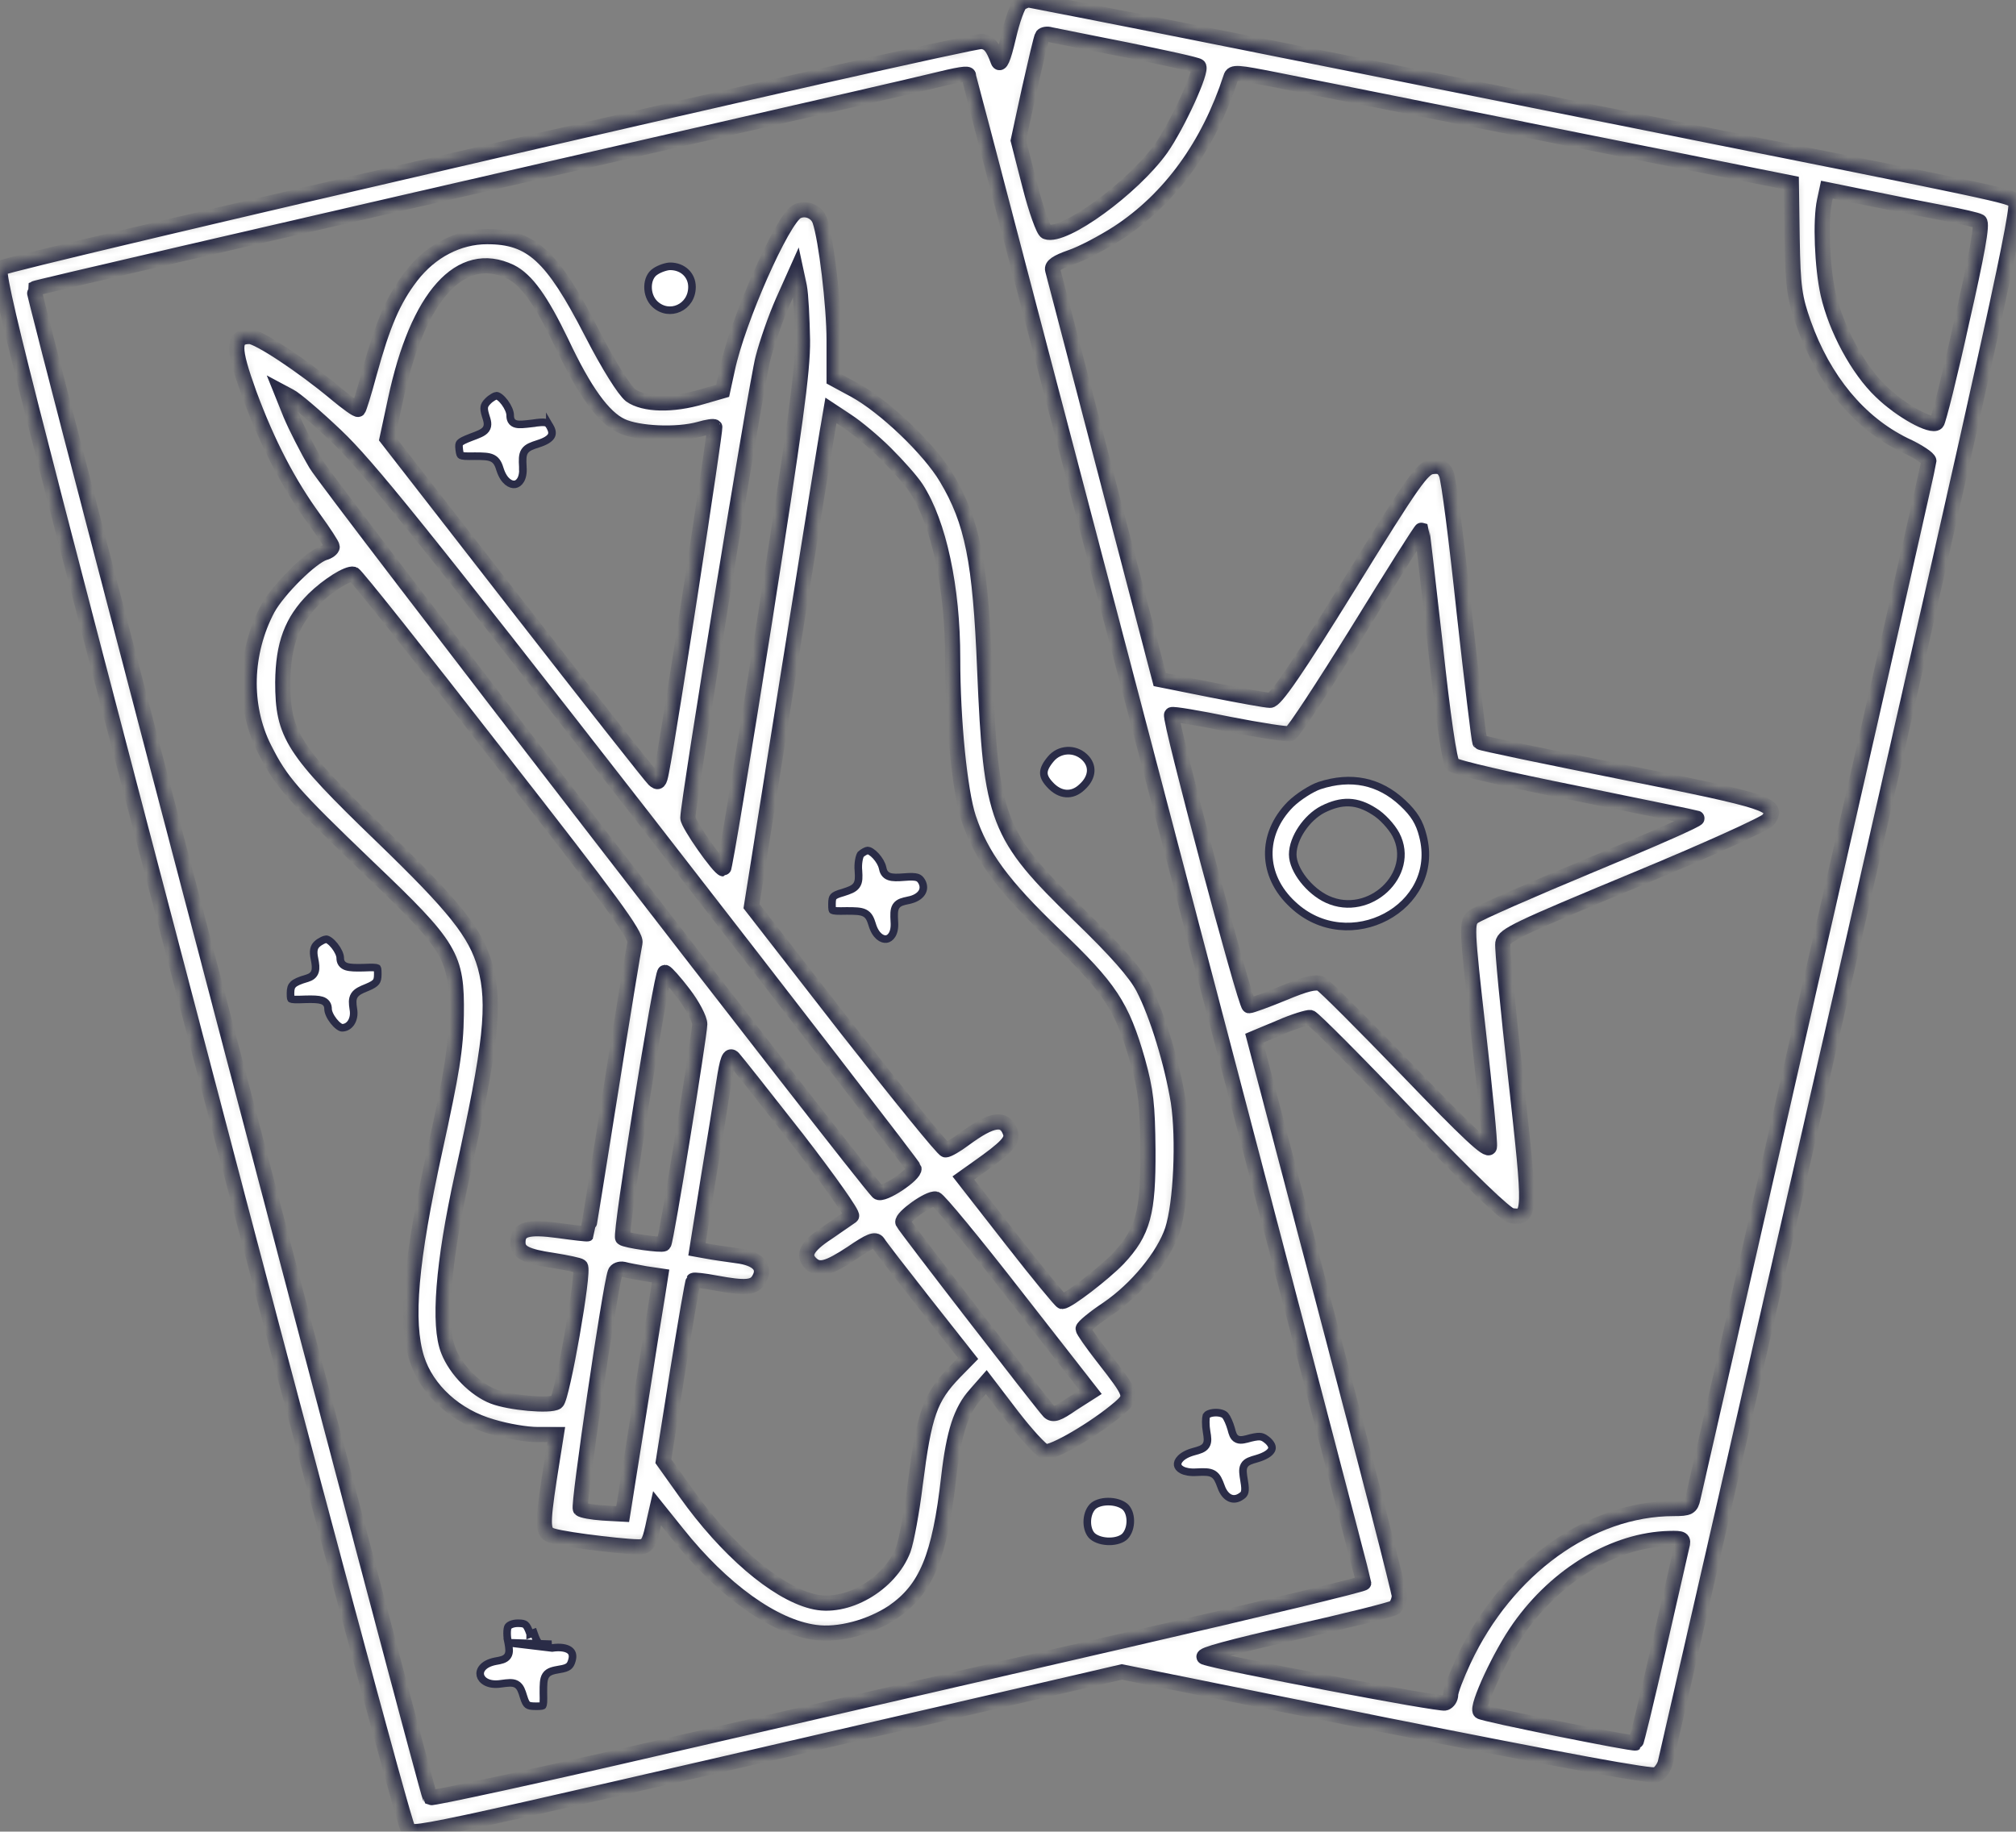 <svg width="186" height="169" viewBox="0 0 186 169" fill="none" xmlns="http://www.w3.org/2000/svg">
<rect x="0" y="0" width="186" height="169" fill="#808080" stroke="none"/>
<mask id="path-1-inside-1_101_104" fill="white">
<path d="M94.168 0.273C93.912 0.444 93.402 1.842 93.037 3.446C92.563 5.458 92.272 6.107 92.089 5.629C91.615 4.333 91.287 3.923 90.594 3.821C89.5 3.684 0.636 24.222 0.053 24.734C-0.421 25.177 2.022 34.695 18.285 96.615C29.006 137.485 37.283 168.257 37.611 168.666C38.268 169.383 35.132 170.065 87.604 157.954L103.503 154.269L127.861 159.182C144.671 162.525 152.401 163.958 152.839 163.754C153.167 163.583 153.532 163.071 153.641 162.662C153.751 162.218 161.189 129.741 170.16 90.474C184.271 28.657 186.386 19.002 185.949 18.559C185.365 18.047 184.454 17.842 153.167 11.599C141.024 9.177 123.011 5.561 113.093 3.582C103.211 1.603 95.006 1.52588e-05 94.861 1.52588e-05C94.751 1.52588e-05 94.423 0.136 94.168 0.273ZM103.94 4.606C107.441 5.322 110.431 5.97 110.577 6.107C110.978 6.448 108.644 11.531 107.113 13.714C104.487 17.365 98.179 21.97 96.538 21.39C96.283 21.322 95.59 19.378 95.006 17.092L93.949 12.964L94.97 8.256C95.553 5.697 96.064 3.446 96.173 3.309C96.283 3.173 96.611 3.105 96.939 3.207C97.304 3.275 100.44 3.923 103.94 4.606ZM143.613 12.554L165.273 16.887L165.346 22.004C165.419 26.508 165.565 27.463 166.404 29.851C168.263 35.071 171.509 38.994 175.666 41.041C176.942 41.621 177.963 42.303 177.963 42.542C177.963 42.746 173.113 64.171 167.169 90.133C161.262 116.094 156.303 137.724 156.194 138.235C156.011 139.088 155.829 139.191 154.407 139.191C146.676 139.191 138.982 144.751 135.044 153.178C134.388 154.577 133.841 156.009 133.841 156.351C133.841 156.692 133.622 157.033 133.33 157.135C132.856 157.306 112.582 153.451 111.124 152.905C110.686 152.734 113.64 151.95 119.328 150.653C124.214 149.562 128.408 148.504 128.663 148.333C128.882 148.129 129.101 147.651 129.101 147.242C129.101 146.866 126.074 135.097 122.391 121.144L115.718 95.796L118.088 94.806C119.401 94.227 120.677 93.851 120.896 93.885C121.151 93.954 125.235 98.047 129.976 103.028C135.664 108.964 138.946 112.103 139.456 112.171C141.243 112.41 141.243 112.035 139.858 99.583C139.128 93.135 138.581 87.506 138.654 87.028C138.764 86.278 140.003 85.698 150.76 81.229C157.36 78.499 162.94 75.975 163.158 75.634C164.106 74.235 163.341 73.962 149.703 71.233C142.556 69.8 136.612 68.572 136.539 68.469C136.466 68.401 135.81 62.977 135.081 56.427C134.388 49.877 133.659 44.179 133.44 43.736C133.185 43.122 132.856 42.951 132.127 43.053C131.252 43.156 130.377 44.384 124.506 53.902C119.547 61.919 117.651 64.648 117.177 64.614C116.812 64.614 114.369 64.171 111.78 63.659L107.003 62.704L102.117 44.043C99.455 33.808 97.194 25.177 97.121 24.904C97.012 24.529 97.522 24.188 98.799 23.744C99.82 23.403 101.752 22.38 103.138 21.493C107.951 18.354 111.525 13.407 113.567 7.13C113.713 6.618 114.114 6.652 117.87 7.403C120.13 7.847 131.726 10.166 143.613 12.554ZM89.354 6.96C89.354 7.028 97.559 38.312 107.587 76.452C117.614 114.593 125.819 145.911 125.819 146.048C125.819 146.184 116.338 148.47 104.779 151.131C93.183 153.792 73.857 158.261 61.824 161.024C49.79 163.822 39.836 165.971 39.69 165.869C39.398 165.562 2.934 26.849 3.116 26.644C3.262 26.542 20.838 22.448 62.918 12.793C74.149 10.235 84.505 7.847 85.89 7.505C88.516 6.857 89.354 6.721 89.354 6.96ZM179.276 19.65C180.917 19.957 182.412 20.299 182.63 20.435C182.922 20.606 182.412 23.437 180.989 29.68C179.896 34.661 178.838 38.857 178.692 38.994C178.218 39.471 175.374 37.902 173.551 36.128C171.399 34.081 169.394 30.328 168.664 27.122C168.117 24.665 167.935 20.333 168.336 18.525L168.555 17.501L172.42 18.286C174.572 18.729 177.671 19.343 179.276 19.65ZM132.419 59.531C133.112 66.013 133.732 70.278 134.023 70.55C134.279 70.823 139.347 71.983 145.327 73.177C151.307 74.406 156.376 75.429 156.558 75.497C156.777 75.565 152.365 77.51 146.749 79.83C141.17 82.15 136.284 84.299 135.919 84.606C135.3 85.152 135.3 85.561 136.393 95.182C137.013 100.674 137.487 105.485 137.414 105.826C137.342 106.337 135.372 104.495 129.903 98.798C125.819 94.568 122.209 90.951 121.881 90.781C121.407 90.542 120.458 90.781 118.416 91.634C116.849 92.282 115.426 92.794 115.244 92.794C114.916 92.794 107.805 66.184 108.097 65.945C108.206 65.843 110.577 66.252 113.421 66.832C116.229 67.378 118.781 67.787 119.036 67.685C119.328 67.582 122.136 63.284 125.308 58.167C128.481 53.015 131.106 48.853 131.179 48.887C131.215 48.956 131.762 53.732 132.419 59.531ZM155.173 142.67C155.063 143.114 154.115 147.344 153.021 152.086C151.927 156.862 150.979 160.786 150.906 160.82C150.724 160.956 136.831 158.159 136.576 157.92C136.175 157.51 138.435 152.632 140.186 150.176C143.686 145.229 148.974 142.09 154.006 141.954C155.246 141.92 155.355 141.988 155.173 142.67Z"/>
</mask>
<path d="M94.168 0.273C93.912 0.444 93.402 1.842 93.037 3.446C92.563 5.458 92.272 6.107 92.089 5.629C91.615 4.333 91.287 3.923 90.594 3.821C89.5 3.684 0.636 24.222 0.053 24.734C-0.421 25.177 2.022 34.695 18.285 96.615C29.006 137.485 37.283 168.257 37.611 168.666C38.268 169.383 35.132 170.065 87.604 157.954L103.503 154.269L127.861 159.182C144.671 162.525 152.401 163.958 152.839 163.754C153.167 163.583 153.532 163.071 153.641 162.662C153.751 162.218 161.189 129.741 170.16 90.474C184.271 28.657 186.386 19.002 185.949 18.559C185.365 18.047 184.454 17.842 153.167 11.599C141.024 9.177 123.011 5.561 113.093 3.582C103.211 1.603 95.006 1.52588e-05 94.861 1.52588e-05C94.751 1.52588e-05 94.423 0.136 94.168 0.273ZM103.94 4.606C107.441 5.322 110.431 5.97 110.577 6.107C110.978 6.448 108.644 11.531 107.113 13.714C104.487 17.365 98.179 21.97 96.538 21.39C96.283 21.322 95.59 19.378 95.006 17.092L93.949 12.964L94.97 8.256C95.553 5.697 96.064 3.446 96.173 3.309C96.283 3.173 96.611 3.105 96.939 3.207C97.304 3.275 100.44 3.923 103.94 4.606ZM143.613 12.554L165.273 16.887L165.346 22.004C165.419 26.508 165.565 27.463 166.404 29.851C168.263 35.071 171.509 38.994 175.666 41.041C176.942 41.621 177.963 42.303 177.963 42.542C177.963 42.746 173.113 64.171 167.169 90.133C161.262 116.094 156.303 137.724 156.194 138.235C156.011 139.088 155.829 139.191 154.407 139.191C146.676 139.191 138.982 144.751 135.044 153.178C134.388 154.577 133.841 156.009 133.841 156.351C133.841 156.692 133.622 157.033 133.33 157.135C132.856 157.306 112.582 153.451 111.124 152.905C110.686 152.734 113.64 151.95 119.328 150.653C124.214 149.562 128.408 148.504 128.663 148.333C128.882 148.129 129.101 147.651 129.101 147.242C129.101 146.866 126.074 135.097 122.391 121.144L115.718 95.796L118.088 94.806C119.401 94.227 120.677 93.851 120.896 93.885C121.151 93.954 125.235 98.047 129.976 103.028C135.664 108.964 138.946 112.103 139.456 112.171C141.243 112.41 141.243 112.035 139.858 99.583C139.128 93.135 138.581 87.506 138.654 87.028C138.764 86.278 140.003 85.698 150.76 81.229C157.36 78.499 162.94 75.975 163.158 75.634C164.106 74.235 163.341 73.962 149.703 71.233C142.556 69.8 136.612 68.572 136.539 68.469C136.466 68.401 135.81 62.977 135.081 56.427C134.388 49.877 133.659 44.179 133.44 43.736C133.185 43.122 132.856 42.951 132.127 43.053C131.252 43.156 130.377 44.384 124.506 53.902C119.547 61.919 117.651 64.648 117.177 64.614C116.812 64.614 114.369 64.171 111.78 63.659L107.003 62.704L102.117 44.043C99.455 33.808 97.194 25.177 97.121 24.904C97.012 24.529 97.522 24.188 98.799 23.744C99.82 23.403 101.752 22.38 103.138 21.493C107.951 18.354 111.525 13.407 113.567 7.13C113.713 6.618 114.114 6.652 117.87 7.403C120.13 7.847 131.726 10.166 143.613 12.554ZM89.354 6.96C89.354 7.028 97.559 38.312 107.587 76.452C117.614 114.593 125.819 145.911 125.819 146.048C125.819 146.184 116.338 148.47 104.779 151.131C93.183 153.792 73.857 158.261 61.824 161.024C49.79 163.822 39.836 165.971 39.69 165.869C39.398 165.562 2.934 26.849 3.116 26.644C3.262 26.542 20.838 22.448 62.918 12.793C74.149 10.235 84.505 7.847 85.89 7.505C88.516 6.857 89.354 6.721 89.354 6.96ZM179.276 19.65C180.917 19.957 182.412 20.299 182.63 20.435C182.922 20.606 182.412 23.437 180.989 29.68C179.896 34.661 178.838 38.857 178.692 38.994C178.218 39.471 175.374 37.902 173.551 36.128C171.399 34.081 169.394 30.328 168.664 27.122C168.117 24.665 167.935 20.333 168.336 18.525L168.555 17.501L172.42 18.286C174.572 18.729 177.671 19.343 179.276 19.65ZM132.419 59.531C133.112 66.013 133.732 70.278 134.023 70.55C134.279 70.823 139.347 71.983 145.327 73.177C151.307 74.406 156.376 75.429 156.558 75.497C156.777 75.565 152.365 77.51 146.749 79.83C141.17 82.15 136.284 84.299 135.919 84.606C135.3 85.152 135.3 85.561 136.393 95.182C137.013 100.674 137.487 105.485 137.414 105.826C137.342 106.337 135.372 104.495 129.903 98.798C125.819 94.568 122.209 90.951 121.881 90.781C121.407 90.542 120.458 90.781 118.416 91.634C116.849 92.282 115.426 92.794 115.244 92.794C114.916 92.794 107.805 66.184 108.097 65.945C108.206 65.843 110.577 66.252 113.421 66.832C116.229 67.378 118.781 67.787 119.036 67.685C119.328 67.582 122.136 63.284 125.308 58.167C128.481 53.015 131.106 48.853 131.179 48.887C131.215 48.956 131.762 53.732 132.419 59.531ZM155.173 142.67C155.063 143.114 154.115 147.344 153.021 152.086C151.927 156.862 150.979 160.786 150.906 160.82C150.724 160.956 136.831 158.159 136.576 157.92C136.175 157.51 138.435 152.632 140.186 150.176C143.686 145.229 148.974 142.09 154.006 141.954C155.246 141.92 155.355 141.988 155.173 142.67Z" fill="white" stroke="#2A2C47" stroke-width="1.4" mask="url(#path-1-inside-1_101_104)"/>
<mask id="path-2-inside-2_101_104" fill="white">
<path d="M73.529 19.514C72.18 20.231 68.06 29.544 67.112 34.047L66.674 36.06L64.778 36.606C62.043 37.425 59.417 37.356 58.178 36.469C57.594 35.992 56.172 33.774 54.531 30.568C50.921 23.574 49.025 21.834 44.941 21.834C42.279 21.834 39.727 23.165 37.94 25.484C36.263 27.668 35.315 29.919 34.075 34.423C33.601 36.197 33.127 37.698 33.054 37.766C32.981 37.868 32.033 37.186 31.012 36.333C27.912 33.74 23.828 31.045 23.026 31.045C21.458 31.045 21.458 32.103 22.989 36.333C24.703 40.973 26.636 44.657 28.97 47.864C29.881 49.126 30.647 50.286 30.647 50.457C30.647 50.627 30.319 50.9 29.918 51.003C28.715 51.378 25.688 54.38 24.703 56.154C22.552 60.214 22.406 65.126 24.375 69.05C25.943 72.154 26.891 73.246 33.929 80.001C41.659 87.37 42.17 88.222 42.097 93.647C42.06 96.751 41.696 98.935 40.128 106.099C37.867 116.402 37.393 121.928 38.45 125.34C39.362 128.24 42.024 130.696 45.415 131.651C46.764 132.061 48.624 132.368 49.572 132.368H51.322L50.666 136.496C50.01 140.862 50.046 141.442 50.994 141.715C52.343 142.125 58.798 142.875 59.272 142.705C59.819 142.534 59.965 142.193 60.366 140.282L60.621 139.157L62.48 141.476C66.638 146.696 71.378 150.108 75.207 150.619C77.358 150.926 80.275 150.142 82.39 148.743C85.453 146.628 86.693 143.694 87.532 136.291C88.006 132.163 88.662 130.15 90.011 128.649L90.996 127.523L93.366 130.628C94.679 132.334 96.028 133.801 96.392 133.937C97.085 134.142 101.096 131.788 103.284 129.911C104.524 128.82 104.488 128.717 101.716 125.169C100.732 123.907 99.93 122.747 99.93 122.611C99.93 122.44 100.95 121.587 102.19 120.768C104.889 118.926 107.368 115.89 108.17 113.502C108.973 111.046 109.228 105.075 108.717 101.664C108.134 98.116 106.785 93.647 105.472 91.122C104.779 89.792 103.029 87.779 99.565 84.436C91.944 77.033 91.433 75.736 90.85 61.749C90.449 51.787 89.719 48.103 87.313 44.077C85.745 41.45 81.661 37.527 78.853 35.992L76.957 34.968V31.386C76.957 28.214 76.228 22.073 75.644 20.367C75.352 19.514 74.331 19.105 73.529 19.514ZM47.093 25.075C48.588 25.826 49.9 27.668 51.796 31.591C53.911 36.094 55.662 38.516 57.339 39.301C58.834 40.017 62.444 40.188 64.522 39.608C65.215 39.403 65.872 39.301 65.945 39.403C66.054 39.506 61.824 67.173 61.022 71.233C60.84 72.188 60.73 72.291 60.329 71.915C60.074 71.677 54.422 64.512 47.785 55.983L35.716 40.461L36.481 36.913C38.523 27.293 42.498 22.892 47.093 25.075ZM74.04 31.386C74.076 34.252 73.347 39.403 70.503 57.553C68.534 70.005 66.856 80.171 66.747 80.171C66.346 80.137 63.465 76.043 63.465 75.463C63.465 74.031 69.773 35.378 70.393 33.058C70.758 31.625 71.597 29.237 72.253 27.77L73.456 25.075L73.748 26.44C73.894 27.19 74.003 29.408 74.04 31.386ZM31.012 40.222C33.892 42.951 38.742 48.956 59.381 75.463C73.055 93.067 84.286 107.6 84.323 107.805C84.469 108.351 81.406 110.397 81.004 109.988C79.254 108.18 30.209 44.657 29.152 42.815C28.35 41.45 27.292 39.369 26.818 38.243L25.98 36.163L26.745 36.572C27.183 36.777 29.116 38.414 31.012 40.222ZM81.697 41.826C82.828 42.951 84.104 44.384 84.541 45.067C86.62 48.273 87.896 54.209 87.896 60.76C87.896 66.525 88.553 73.007 89.355 75.463C90.522 78.977 92.491 81.672 97.304 86.278C102.409 91.156 103.503 92.794 104.962 97.877C105.727 100.64 105.873 101.937 105.91 106.099C105.946 111.898 105.472 113.672 103.175 116.129C101.862 117.493 98.507 120.086 97.997 120.086C97.888 120.086 95.772 117.528 93.329 114.389L88.881 108.692L90.084 107.839C92.892 105.86 93.475 105.246 93.22 104.495C92.71 103.029 91.543 103.199 88.954 105.11C88.224 105.655 87.459 106.099 87.24 106.099C87.021 106.099 82.937 101.05 78.087 94.875L69.336 83.617L72.763 62.022C74.66 50.15 76.3 39.847 76.446 39.165L76.665 37.868L78.16 38.858C78.999 39.403 80.603 40.734 81.697 41.826ZM45.853 69.63C56.464 83.207 58.725 86.278 58.579 86.994C58.469 87.472 57.448 93.681 56.318 100.811C55.188 107.941 54.24 113.809 54.203 113.843C54.167 113.877 52.963 113.741 51.505 113.536C48.697 113.161 47.785 113.4 47.785 114.628C47.785 115.549 48.515 115.924 51.031 116.299C52.307 116.504 53.437 116.743 53.547 116.845C53.948 117.186 51.869 129.024 51.359 129.366C50.739 129.775 47.02 129.434 45.525 128.854C43.847 128.206 42.06 126.398 41.368 124.624C40.419 122.304 40.857 116.606 42.644 108.487C45.342 96.308 45.707 92.657 44.759 89.144C43.884 86.073 41.987 83.685 35.169 77.101C26.964 69.186 26.089 67.787 26.089 62.943C26.125 59.429 26.928 57.314 28.933 55.301C30.246 54.005 32.106 52.845 32.616 52.981C32.835 53.05 38.779 60.521 45.853 69.63ZM63.064 91.668C63.903 92.76 64.559 94.022 64.559 94.5C64.522 95.694 61.459 114.559 61.241 114.764C61.058 114.935 57.704 114.457 57.448 114.218C57.157 113.98 61.022 89.724 61.35 89.724C61.459 89.724 62.262 90.611 63.064 91.668ZM73.493 105.007C76.446 108.828 78.744 112.069 78.561 112.206C78.379 112.342 77.358 113.024 76.337 113.741C74.404 115.003 74.003 115.822 74.842 116.606C75.571 117.289 76.374 117.084 78.598 115.617C80.239 114.491 80.749 114.287 81.004 114.662C81.15 114.935 83.083 117.425 85.307 120.257L89.318 125.34L88.079 126.602C85.781 128.99 85.271 130.457 84.432 137.007C84.14 139.464 83.63 142.159 83.338 142.978C82.098 146.219 78.014 148.572 74.951 147.754C71.56 146.901 67.002 142.978 63.246 137.69L61.204 134.824L62.517 126.534C63.246 121.997 63.903 118.21 63.976 118.142C64.012 118.073 64.96 118.176 66.018 118.38C68.789 118.892 69.591 118.824 70.029 118.039C70.685 116.913 69.919 116.095 67.95 115.856C67.002 115.719 65.762 115.549 65.252 115.446L64.304 115.276L65.325 108.896C65.908 105.382 66.564 101.323 66.783 99.856C67.112 97.707 67.294 97.263 67.659 97.638C67.877 97.877 70.503 101.186 73.493 105.007ZM93.694 119.574L100.622 128.444L98.909 129.536C97.596 130.457 97.158 130.594 96.793 130.253C96.064 129.468 83.484 113.195 83.302 112.785C83.156 112.342 85.708 110.5 86.328 110.636C86.584 110.67 89.902 114.696 93.694 119.574ZM59.563 117.528L60.949 117.732L60.694 119.336C60.548 120.223 59.746 125.169 58.944 130.321L57.448 139.702L55.625 139.6C54.604 139.532 53.693 139.361 53.547 139.225C53.291 139.02 56.282 118.722 56.756 117.425C56.828 117.186 57.193 117.05 57.521 117.118C57.886 117.22 58.798 117.391 59.563 117.528Z"/>
</mask>
<path d="M73.529 19.514C72.18 20.231 68.06 29.544 67.112 34.047L66.674 36.06L64.778 36.606C62.043 37.425 59.417 37.356 58.178 36.469C57.594 35.992 56.172 33.774 54.531 30.568C50.921 23.574 49.025 21.834 44.941 21.834C42.279 21.834 39.727 23.165 37.94 25.484C36.263 27.668 35.315 29.919 34.075 34.423C33.601 36.197 33.127 37.698 33.054 37.766C32.981 37.868 32.033 37.186 31.012 36.333C27.912 33.74 23.828 31.045 23.026 31.045C21.458 31.045 21.458 32.103 22.989 36.333C24.703 40.973 26.636 44.657 28.97 47.864C29.881 49.126 30.647 50.286 30.647 50.457C30.647 50.627 30.319 50.9 29.918 51.003C28.715 51.378 25.688 54.38 24.703 56.154C22.552 60.214 22.406 65.126 24.375 69.05C25.943 72.154 26.891 73.246 33.929 80.001C41.659 87.37 42.17 88.222 42.097 93.647C42.06 96.751 41.696 98.935 40.128 106.099C37.867 116.402 37.393 121.928 38.45 125.34C39.362 128.24 42.024 130.696 45.415 131.651C46.764 132.061 48.624 132.368 49.572 132.368H51.322L50.666 136.496C50.01 140.862 50.046 141.442 50.994 141.715C52.343 142.125 58.798 142.875 59.272 142.705C59.819 142.534 59.965 142.193 60.366 140.282L60.621 139.157L62.48 141.476C66.638 146.696 71.378 150.108 75.207 150.619C77.358 150.926 80.275 150.142 82.39 148.743C85.453 146.628 86.693 143.694 87.532 136.291C88.006 132.163 88.662 130.15 90.011 128.649L90.996 127.523L93.366 130.628C94.679 132.334 96.028 133.801 96.392 133.937C97.085 134.142 101.096 131.788 103.284 129.911C104.524 128.82 104.488 128.717 101.716 125.169C100.732 123.907 99.93 122.747 99.93 122.611C99.93 122.44 100.95 121.587 102.19 120.768C104.889 118.926 107.368 115.89 108.17 113.502C108.973 111.046 109.228 105.075 108.717 101.664C108.134 98.116 106.785 93.647 105.472 91.122C104.779 89.792 103.029 87.779 99.565 84.436C91.944 77.033 91.433 75.736 90.85 61.749C90.449 51.787 89.719 48.103 87.313 44.077C85.745 41.45 81.661 37.527 78.853 35.992L76.957 34.968V31.386C76.957 28.214 76.228 22.073 75.644 20.367C75.352 19.514 74.331 19.105 73.529 19.514ZM47.093 25.075C48.588 25.826 49.9 27.668 51.796 31.591C53.911 36.094 55.662 38.516 57.339 39.301C58.834 40.017 62.444 40.188 64.522 39.608C65.215 39.403 65.872 39.301 65.945 39.403C66.054 39.506 61.824 67.173 61.022 71.233C60.84 72.188 60.73 72.291 60.329 71.915C60.074 71.677 54.422 64.512 47.785 55.983L35.716 40.461L36.481 36.913C38.523 27.293 42.498 22.892 47.093 25.075ZM74.04 31.386C74.076 34.252 73.347 39.403 70.503 57.553C68.534 70.005 66.856 80.171 66.747 80.171C66.346 80.137 63.465 76.043 63.465 75.463C63.465 74.031 69.773 35.378 70.393 33.058C70.758 31.625 71.597 29.237 72.253 27.77L73.456 25.075L73.748 26.44C73.894 27.19 74.003 29.408 74.04 31.386ZM31.012 40.222C33.892 42.951 38.742 48.956 59.381 75.463C73.055 93.067 84.286 107.6 84.323 107.805C84.469 108.351 81.406 110.397 81.004 109.988C79.254 108.18 30.209 44.657 29.152 42.815C28.35 41.45 27.292 39.369 26.818 38.243L25.98 36.163L26.745 36.572C27.183 36.777 29.116 38.414 31.012 40.222ZM81.697 41.826C82.828 42.951 84.104 44.384 84.541 45.067C86.62 48.273 87.896 54.209 87.896 60.76C87.896 66.525 88.553 73.007 89.355 75.463C90.522 78.977 92.491 81.672 97.304 86.278C102.409 91.156 103.503 92.794 104.962 97.877C105.727 100.64 105.873 101.937 105.91 106.099C105.946 111.898 105.472 113.672 103.175 116.129C101.862 117.493 98.507 120.086 97.997 120.086C97.888 120.086 95.772 117.528 93.329 114.389L88.881 108.692L90.084 107.839C92.892 105.86 93.475 105.246 93.22 104.495C92.71 103.029 91.543 103.199 88.954 105.11C88.224 105.655 87.459 106.099 87.24 106.099C87.021 106.099 82.937 101.05 78.087 94.875L69.336 83.617L72.763 62.022C74.66 50.15 76.3 39.847 76.446 39.165L76.665 37.868L78.16 38.858C78.999 39.403 80.603 40.734 81.697 41.826ZM45.853 69.63C56.464 83.207 58.725 86.278 58.579 86.994C58.469 87.472 57.448 93.681 56.318 100.811C55.188 107.941 54.24 113.809 54.203 113.843C54.167 113.877 52.963 113.741 51.505 113.536C48.697 113.161 47.785 113.4 47.785 114.628C47.785 115.549 48.515 115.924 51.031 116.299C52.307 116.504 53.437 116.743 53.547 116.845C53.948 117.186 51.869 129.024 51.359 129.366C50.739 129.775 47.02 129.434 45.525 128.854C43.847 128.206 42.06 126.398 41.368 124.624C40.419 122.304 40.857 116.606 42.644 108.487C45.342 96.308 45.707 92.657 44.759 89.144C43.884 86.073 41.987 83.685 35.169 77.101C26.964 69.186 26.089 67.787 26.089 62.943C26.125 59.429 26.928 57.314 28.933 55.301C30.246 54.005 32.106 52.845 32.616 52.981C32.835 53.05 38.779 60.521 45.853 69.63ZM63.064 91.668C63.903 92.76 64.559 94.022 64.559 94.5C64.522 95.694 61.459 114.559 61.241 114.764C61.058 114.935 57.704 114.457 57.448 114.218C57.157 113.98 61.022 89.724 61.35 89.724C61.459 89.724 62.262 90.611 63.064 91.668ZM73.493 105.007C76.446 108.828 78.744 112.069 78.561 112.206C78.379 112.342 77.358 113.024 76.337 113.741C74.404 115.003 74.003 115.822 74.842 116.606C75.571 117.289 76.374 117.084 78.598 115.617C80.239 114.491 80.749 114.287 81.004 114.662C81.15 114.935 83.083 117.425 85.307 120.257L89.318 125.34L88.079 126.602C85.781 128.99 85.271 130.457 84.432 137.007C84.14 139.464 83.63 142.159 83.338 142.978C82.098 146.219 78.014 148.572 74.951 147.754C71.56 146.901 67.002 142.978 63.246 137.69L61.204 134.824L62.517 126.534C63.246 121.997 63.903 118.21 63.976 118.142C64.012 118.073 64.96 118.176 66.018 118.38C68.789 118.892 69.591 118.824 70.029 118.039C70.685 116.913 69.919 116.095 67.95 115.856C67.002 115.719 65.762 115.549 65.252 115.446L64.304 115.276L65.325 108.896C65.908 105.382 66.564 101.323 66.783 99.856C67.112 97.707 67.294 97.263 67.659 97.638C67.877 97.877 70.503 101.186 73.493 105.007ZM93.694 119.574L100.622 128.444L98.909 129.536C97.596 130.457 97.158 130.594 96.793 130.253C96.064 129.468 83.484 113.195 83.302 112.785C83.156 112.342 85.708 110.5 86.328 110.636C86.584 110.67 89.902 114.696 93.694 119.574ZM59.563 117.528L60.949 117.732L60.694 119.336C60.548 120.223 59.746 125.169 58.944 130.321L57.448 139.702L55.625 139.6C54.604 139.532 53.693 139.361 53.547 139.225C53.291 139.02 56.282 118.722 56.756 117.425C56.828 117.186 57.193 117.05 57.521 117.118C57.886 117.22 58.798 117.391 59.563 117.528Z" fill="white" stroke="#2A2C47" stroke-width="1.4" mask="url(#path-2-inside-2_101_104)"/>
<path d="M45.01 37.019L45.01 37.019L45.006 37.023C44.795 37.236 44.711 37.388 44.683 37.546C44.653 37.717 44.677 37.948 44.799 38.341C44.879 38.583 44.948 38.805 44.971 38.999C44.995 39.21 44.969 39.425 44.826 39.619C44.697 39.794 44.502 39.912 44.294 40.011C44.081 40.113 43.801 40.219 43.459 40.345C43.151 40.464 42.923 40.558 42.751 40.646C42.577 40.734 42.486 40.803 42.434 40.861C42.359 40.945 42.317 41.056 42.37 41.474L42.37 41.476C42.398 41.702 42.422 41.831 42.455 41.916C42.48 41.981 42.501 41.998 42.531 42.014C42.583 42.041 42.688 42.071 42.908 42.086C43.123 42.1 43.409 42.098 43.802 42.09L43.802 42.09H43.81C44.191 42.09 44.505 42.094 44.76 42.117C45.013 42.139 45.239 42.183 45.434 42.28C45.855 42.49 46.006 42.891 46.149 43.357C46.508 44.442 47.133 44.744 47.507 44.69C47.855 44.64 48.323 44.214 48.238 43.08L48.237 43.08L48.237 43.074C48.219 42.752 48.208 42.48 48.225 42.256C48.242 42.029 48.289 41.816 48.413 41.628C48.538 41.439 48.715 41.316 48.916 41.218C49.111 41.123 49.357 41.04 49.646 40.947L49.646 40.947L49.649 40.946C50.341 40.73 50.7 40.481 50.845 40.244C50.966 40.046 50.983 39.775 50.728 39.342L50.728 39.343L50.725 39.337C50.651 39.206 50.593 39.131 50.54 39.083C50.493 39.041 50.438 39.01 50.347 38.99C50.135 38.943 49.782 38.963 49.075 39.067L49.075 39.068L49.067 39.069C48.72 39.111 48.437 39.142 48.209 39.155C47.987 39.168 47.786 39.166 47.62 39.125C47.437 39.081 47.27 38.983 47.168 38.798C47.082 38.639 47.07 38.458 47.07 38.312C47.07 38.013 46.875 37.55 46.569 37.139C46.422 36.941 46.262 36.774 46.115 36.661C45.958 36.541 45.856 36.513 45.815 36.513C45.784 36.513 45.668 36.541 45.489 36.645C45.325 36.74 45.15 36.873 45.01 37.019Z" fill="white" stroke="#2A2C47" stroke-width="0.7"/>
<path d="M79.201 80.338L79.202 80.346L79.202 80.353C79.22 80.641 79.231 80.889 79.214 81.097C79.196 81.31 79.147 81.513 79.019 81.692C78.893 81.869 78.717 81.985 78.521 82.078C78.327 82.17 78.083 82.253 77.793 82.346L77.793 82.346L77.781 82.35C77.226 82.505 77.005 82.621 76.899 82.74C76.811 82.84 76.76 82.992 76.76 83.412C76.76 83.67 76.763 83.818 76.784 83.917C76.799 83.988 76.812 83.988 76.814 83.988C76.814 83.988 76.814 83.988 76.814 83.988C76.847 84.007 76.936 84.037 77.168 84.051C77.391 84.064 77.694 84.06 78.116 84.051L78.116 84.051H78.124C78.514 84.051 78.832 84.055 79.088 84.077C79.342 84.1 79.567 84.142 79.759 84.236C80.179 84.442 80.322 84.84 80.463 85.285L80.463 85.285L80.465 85.292C80.789 86.394 81.408 86.698 81.777 86.647C82.125 86.599 82.6 86.173 82.515 85.041L82.515 85.041L82.514 85.035C82.496 84.712 82.486 84.443 82.5 84.224C82.514 84.006 82.554 83.795 82.669 83.615C82.791 83.426 82.965 83.316 83.156 83.24C83.338 83.169 83.564 83.119 83.816 83.069L83.817 83.068C84.447 82.944 84.85 82.668 85.044 82.366C85.228 82.079 85.254 81.725 85.04 81.335C84.906 81.113 84.793 81.017 84.615 80.961C84.399 80.894 84.059 80.878 83.44 80.929L83.439 80.929C83.116 80.955 82.847 80.969 82.624 80.964C82.404 80.96 82.205 80.937 82.034 80.875C81.852 80.81 81.706 80.702 81.601 80.543C81.505 80.397 81.457 80.23 81.427 80.07C81.352 79.724 81.11 79.311 80.806 78.979C80.655 78.815 80.5 78.683 80.358 78.593C80.21 78.5 80.108 78.474 80.056 78.474C80.018 78.474 79.917 78.499 79.768 78.58C79.639 78.65 79.509 78.744 79.406 78.836C79.387 78.866 79.358 78.922 79.327 79.012C79.291 79.116 79.259 79.246 79.234 79.393C79.184 79.69 79.168 80.033 79.201 80.338Z" fill="white" stroke="#2A2C47" stroke-width="0.7"/>
<path d="M60.457 25.055L60.457 25.055L60.446 25.062C60.044 25.321 59.802 25.841 59.79 26.447C59.778 27.048 59.996 27.662 60.422 28.06C61.748 29.301 63.844 28.377 63.844 26.474C63.844 25.389 62.998 24.572 61.824 24.572C61.678 24.572 61.437 24.619 61.166 24.711C60.9 24.802 60.641 24.925 60.457 25.055Z" fill="white" stroke="#2A2C47" stroke-width="0.7"/>
<path d="M96.952 70.024L96.952 70.024L96.951 70.025C96.494 70.568 96.318 70.961 96.308 71.286C96.299 71.599 96.441 71.932 96.833 72.362L96.833 72.362L96.836 72.365C97.318 72.91 97.85 73.178 98.351 73.216C98.848 73.255 99.364 73.071 99.831 72.619L99.831 72.619L99.84 72.611C100.353 72.146 100.598 71.638 100.628 71.172C100.657 70.712 100.478 70.248 100.054 69.851C99.142 68.997 97.733 69.088 96.952 70.024Z" fill="white" stroke="#2A2C47" stroke-width="0.7"/>
<path d="M29.019 88.487L29.019 88.487L29.02 88.495C29.109 88.944 29.16 89.329 29.066 89.631C28.952 89.998 28.662 90.163 28.344 90.262L28.344 90.262L28.336 90.264C27.623 90.469 27.254 90.639 27.054 90.83C26.884 90.991 26.803 91.202 26.803 91.634C26.803 91.884 26.807 92.023 26.827 92.115C26.834 92.149 26.842 92.162 26.844 92.165C26.845 92.166 26.847 92.168 26.85 92.169C26.886 92.188 26.98 92.216 27.219 92.224C27.448 92.232 27.757 92.222 28.189 92.205L28.189 92.205L28.194 92.205C28.874 92.188 29.364 92.2 29.685 92.302C29.859 92.357 30.022 92.45 30.132 92.611C30.241 92.769 30.267 92.945 30.267 93.101C30.267 93.228 30.31 93.404 30.405 93.612C30.497 93.815 30.629 94.027 30.78 94.219C30.931 94.411 31.095 94.573 31.247 94.684C31.407 94.802 31.513 94.832 31.558 94.832C31.899 94.832 32.196 94.657 32.395 94.351C32.596 94.042 32.694 93.598 32.599 93.097L32.599 93.097L32.597 93.083C32.561 92.837 32.533 92.614 32.538 92.418C32.543 92.215 32.583 92.019 32.698 91.838C32.811 91.661 32.975 91.532 33.164 91.424C33.351 91.317 33.587 91.216 33.87 91.104C34.354 90.903 34.578 90.753 34.695 90.601C34.801 90.464 34.854 90.279 34.854 89.894C34.854 89.635 34.85 89.488 34.83 89.389C34.821 89.346 34.812 89.331 34.81 89.328C34.81 89.328 34.81 89.328 34.81 89.328C34.809 89.327 34.807 89.326 34.804 89.324C34.773 89.307 34.685 89.278 34.453 89.27C34.23 89.261 33.927 89.271 33.505 89.288L33.505 89.288L33.499 89.288C32.801 89.305 32.303 89.293 31.978 89.192C31.802 89.137 31.638 89.045 31.526 88.884C31.416 88.726 31.39 88.548 31.39 88.393C31.39 88.266 31.347 88.089 31.252 87.881C31.16 87.678 31.028 87.466 30.877 87.275C30.726 87.082 30.562 86.92 30.41 86.809C30.249 86.691 30.143 86.662 30.099 86.662C30.053 86.662 29.92 86.692 29.733 86.784C29.558 86.87 29.378 86.988 29.244 87.113C29.096 87.252 29.006 87.409 28.966 87.612C28.924 87.824 28.933 88.104 29.019 88.487Z" fill="white" stroke="#2A2C47" stroke-width="0.7"/>
<path d="M111.322 132.101L111.322 132.101L111.323 132.103C111.368 132.366 111.402 132.595 111.406 132.788C111.409 132.984 111.382 133.184 111.268 133.362C111.154 133.541 110.983 133.648 110.805 133.726C110.63 133.803 110.41 133.866 110.157 133.934C109.559 134.093 109.159 134.327 108.924 134.561C108.689 134.794 108.632 135.009 108.653 135.163C108.675 135.315 108.784 135.496 109.066 135.639C109.351 135.784 109.794 135.879 110.408 135.839L110.408 135.839L110.414 135.839C110.758 135.822 111.044 135.812 111.278 135.827C111.514 135.843 111.731 135.885 111.923 135.996C112.121 136.111 112.255 136.276 112.362 136.469C112.466 136.655 112.556 136.889 112.656 137.159L112.656 137.159L112.658 137.165C112.855 137.736 113.167 138.078 113.482 138.219C113.782 138.353 114.142 138.332 114.529 138.054L114.536 138.049L114.543 138.044C114.72 137.929 114.801 137.82 114.84 137.655C114.886 137.461 114.88 137.163 114.79 136.659L114.79 136.659L114.79 136.656C114.736 136.336 114.693 136.068 114.682 135.851C114.67 135.635 114.685 135.417 114.791 135.223C114.901 135.021 115.078 134.901 115.267 134.816C115.449 134.733 115.683 134.665 115.95 134.59C116.749 134.357 117.159 134.058 117.298 133.803C117.36 133.69 117.373 133.578 117.339 133.455C117.303 133.323 117.207 133.157 117.012 132.965C116.719 132.709 116.541 132.607 116.353 132.57C116.152 132.531 115.89 132.555 115.406 132.672C115.138 132.747 114.911 132.808 114.726 132.838C114.545 132.867 114.345 132.879 114.16 132.801C113.958 132.716 113.843 132.555 113.769 132.394C113.699 132.243 113.647 132.051 113.594 131.845C113.525 131.605 113.431 131.34 113.329 131.11C113.222 130.869 113.122 130.7 113.053 130.625L113.047 130.618L113.041 130.61C112.982 130.538 112.867 130.463 112.687 130.409C112.512 130.356 112.302 130.333 112.092 130.342C111.88 130.351 111.685 130.393 111.537 130.456C111.397 130.516 111.329 130.581 111.301 130.628C111.271 130.729 111.246 130.934 111.246 131.212C111.246 131.496 111.272 131.816 111.322 132.101Z" fill="white" stroke="#2A2C47" stroke-width="0.7"/>
<path d="M102.217 138.551C101.605 138.559 101.076 138.742 100.802 139.023C100.48 139.367 100.307 139.909 100.315 140.461C100.323 141.017 100.513 141.5 100.81 141.754C101.183 142.06 101.775 142.226 102.381 142.218C102.993 142.21 103.522 142.027 103.796 141.746C104.118 141.402 104.291 140.861 104.283 140.309C104.275 139.752 104.085 139.27 103.788 139.016C103.415 138.71 102.823 138.543 102.217 138.551Z" fill="white" stroke="#2A2C47" stroke-width="0.7"/>
<path d="M46.888 151.571L46.886 151.562C46.82 151.283 46.786 150.969 46.786 150.691C46.786 150.399 46.824 150.201 46.862 150.121C46.888 150.066 46.966 149.978 47.133 149.901C47.296 149.827 47.519 149.775 47.785 149.775C48.21 149.775 48.371 149.829 48.479 149.921C48.608 150.031 48.728 150.249 48.914 150.769C48.914 150.77 48.914 150.77 48.914 150.771L49.244 150.653C49.645 151.813 49.791 151.881 50.885 151.711L46.888 151.571ZM46.888 151.571L46.89 151.581C46.935 151.835 46.97 152.059 46.974 152.246C46.977 152.436 46.95 152.637 46.827 152.812C46.704 152.987 46.523 153.08 46.344 153.14C46.168 153.199 45.948 153.241 45.696 153.283C45.099 153.401 44.725 153.632 44.521 153.872C44.318 154.108 44.268 154.363 44.32 154.586C44.421 155.016 45.006 155.546 46.237 155.356L46.237 155.356L46.243 155.355C46.549 155.313 46.809 155.28 47.022 155.276C47.237 155.272 47.45 155.295 47.64 155.4C47.837 155.509 47.962 155.679 48.056 155.869C48.146 156.052 48.221 156.285 48.303 156.556C48.448 157.032 48.56 157.212 48.676 157.299C48.788 157.385 48.971 157.433 49.426 157.433C49.7 157.433 49.866 157.43 49.98 157.409C50.032 157.4 50.056 157.389 50.065 157.384C50.071 157.381 50.072 157.38 50.074 157.376C50.088 157.355 50.119 157.283 50.133 157.069C50.147 156.864 50.143 156.584 50.134 156.188L50.134 156.188V156.18C50.134 155.8 50.136 155.49 50.159 155.245C50.183 155.002 50.23 154.774 50.356 154.584C50.489 154.382 50.68 154.269 50.89 154.195C51.09 154.124 51.341 154.077 51.627 154.027L51.627 154.027L51.635 154.026C52.072 153.96 52.31 153.869 52.456 153.754C52.592 153.649 52.69 153.491 52.771 153.19L52.771 153.19L52.772 153.185C52.841 152.943 52.837 152.754 52.795 152.611C52.754 152.471 52.67 152.353 52.533 152.257C52.248 152.055 51.718 151.943 50.937 152.057L46.888 151.571Z" fill="white" stroke="#2A2C47" stroke-width="0.7"/>
<path d="M119.273 83.462L119.273 83.462L119.276 83.464C121.851 85.89 125.286 85.967 127.869 84.595C130.45 83.225 132.141 80.434 131.277 77.12L131.277 77.118C130.967 75.893 130.495 75.098 129.408 74.081C127.247 72.059 124.648 71.534 121.736 72.486C120.992 72.739 119.762 73.524 119.064 74.21C117.685 75.599 117.027 77.249 117.061 78.871C117.095 80.494 117.823 82.121 119.273 83.462ZM128.789 77.004L128.79 77.006C129.755 78.849 129.106 80.797 127.78 82.038C126.455 83.278 124.401 83.867 122.464 82.979C121.619 82.593 120.829 81.913 120.25 81.17C119.678 80.436 119.269 79.584 119.269 78.84C119.269 78.065 119.606 77.212 120.104 76.474C120.603 75.732 121.292 75.065 122.047 74.674L122.047 74.674L122.052 74.672C122.905 74.246 123.684 74.027 124.464 74.055C125.243 74.084 125.986 74.359 126.767 74.858C127.151 75.085 127.558 75.442 127.911 75.821C128.267 76.203 128.588 76.628 128.789 77.004Z" fill="white" stroke="#2A2C47" stroke-width="0.7"/>
</svg>
